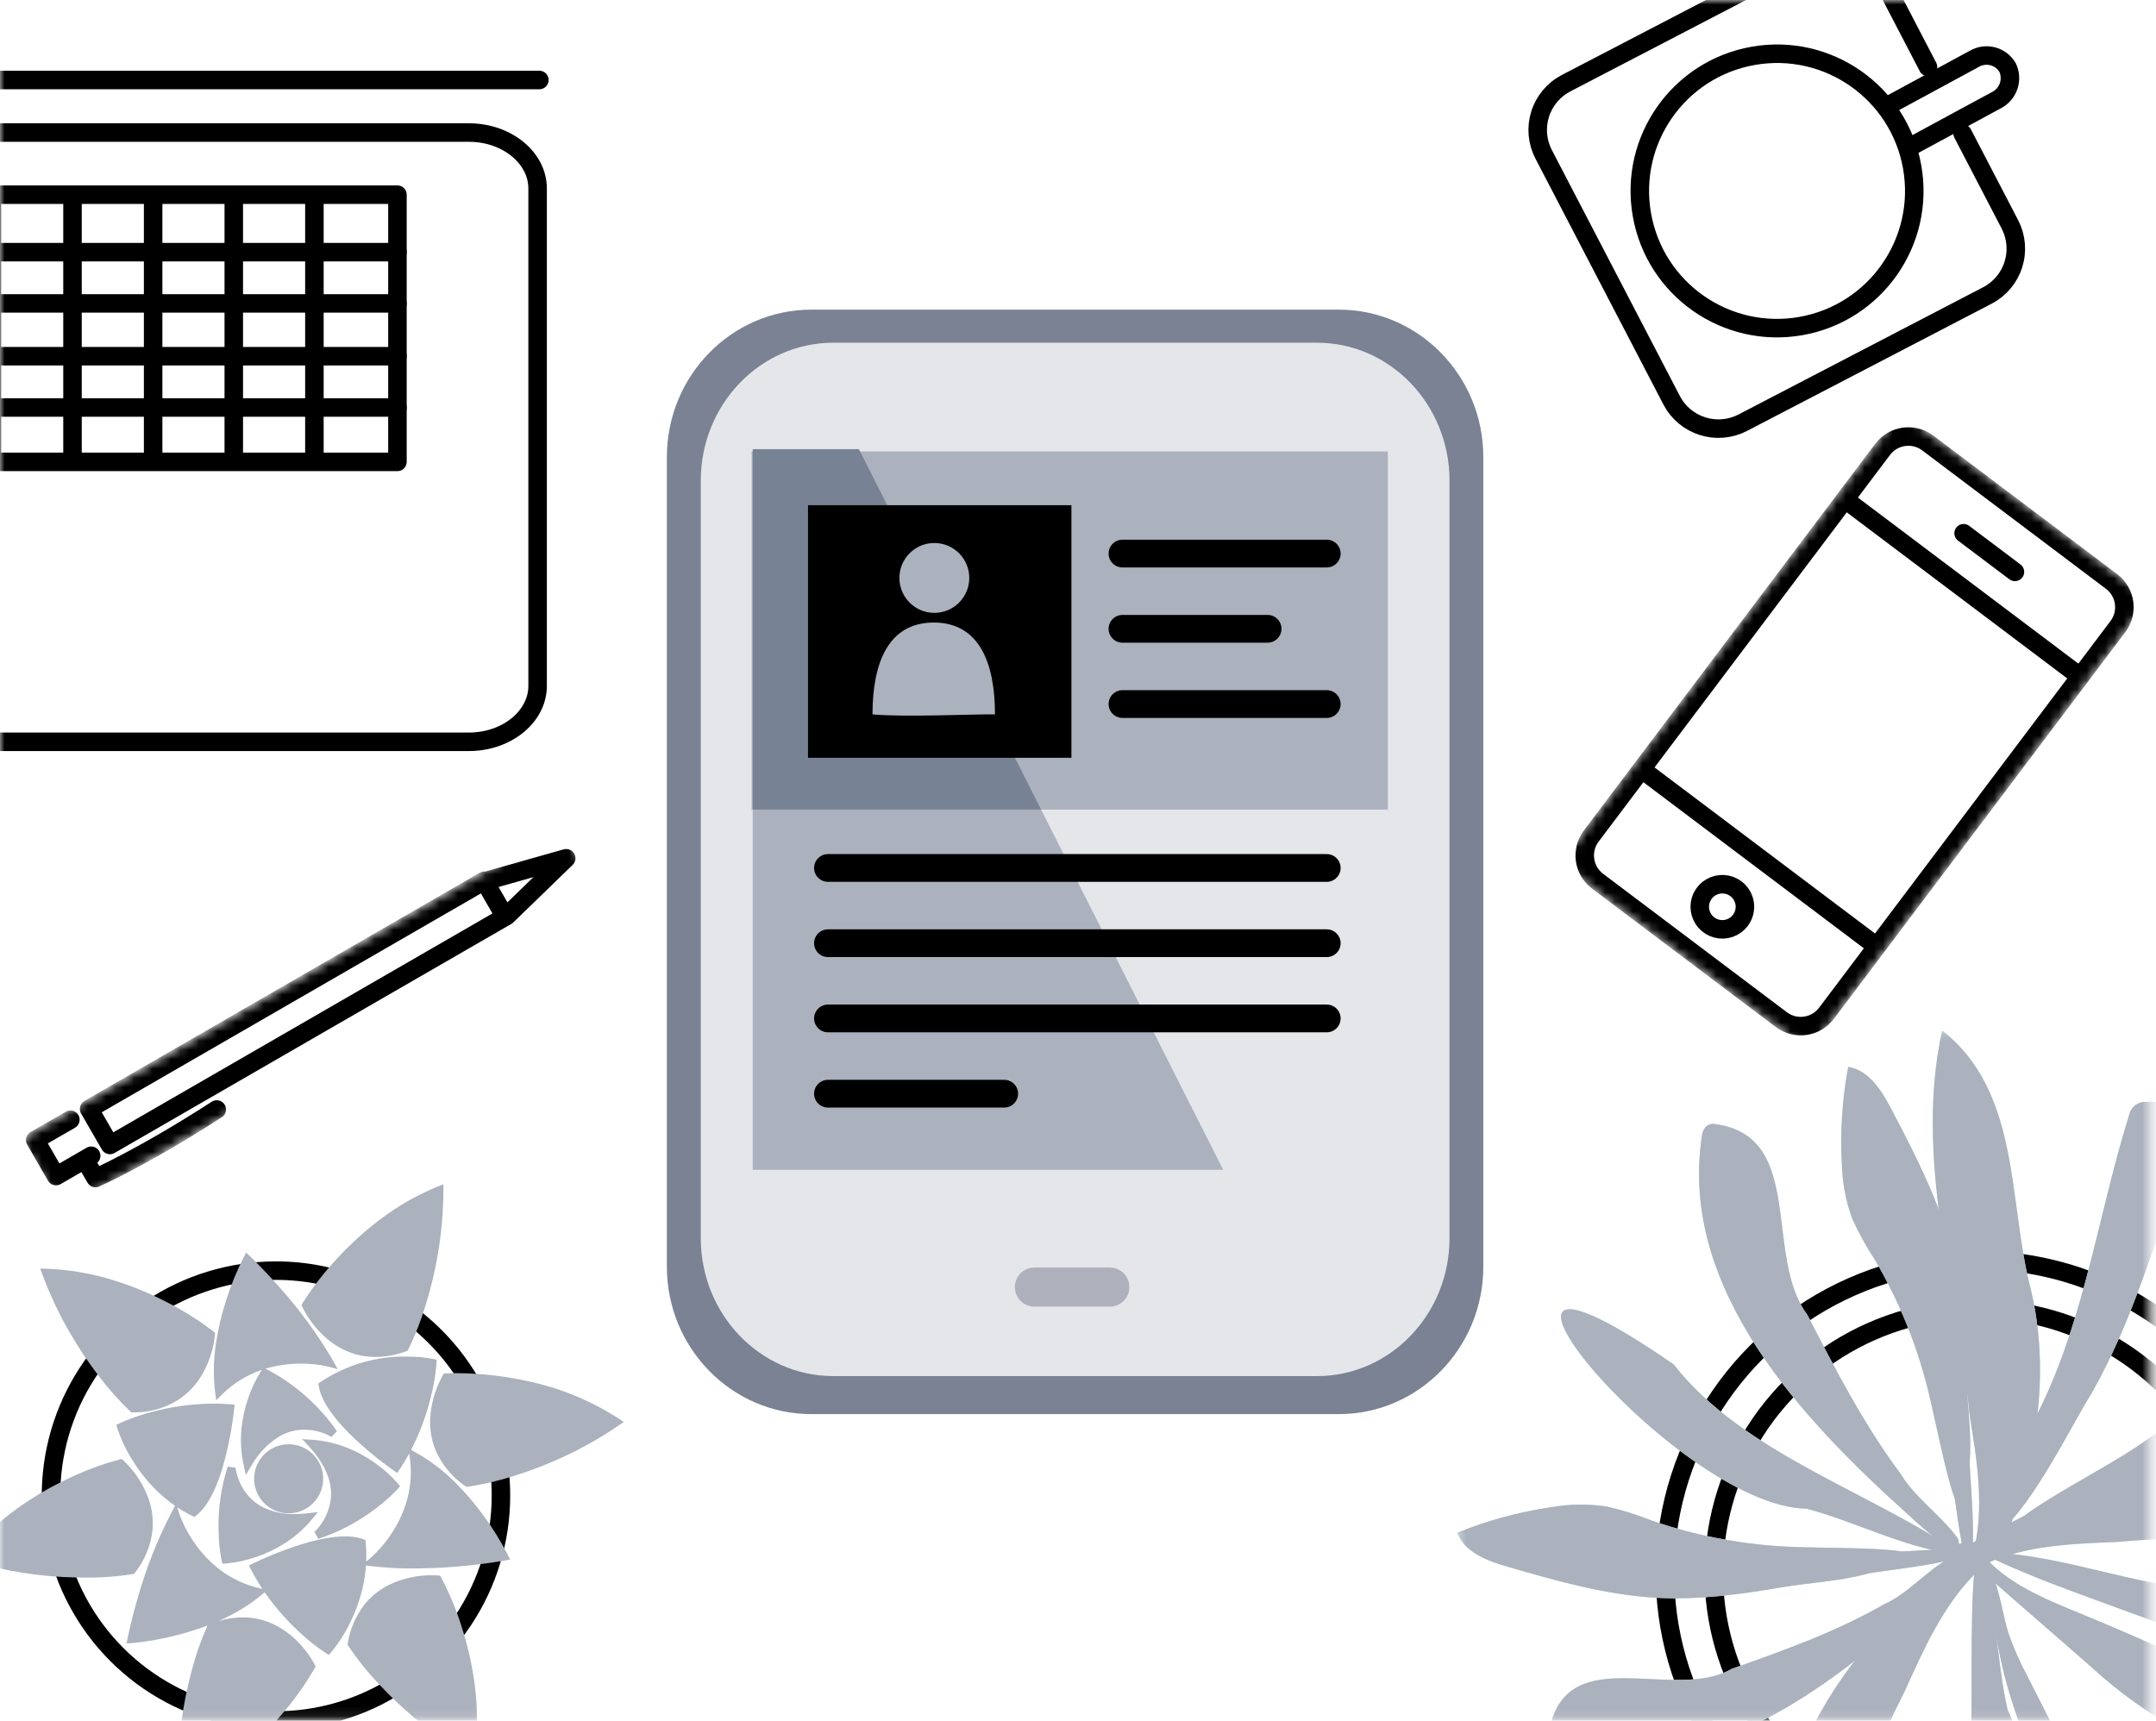 <svg width="233" height="186" viewBox="0 0 233 186" fill="none" xmlns="http://www.w3.org/2000/svg">
<mask id="mask0_49_446" style="mask-type:luminance" maskUnits="userSpaceOnUse" x="0" y="0" width="233" height="186">
<path d="M232.371 0H0V185.897H232.371V0Z" fill="white"/>
</mask>
<g mask="url(#mask0_49_446)">
<path d="M-9.314 8.647H58.29" stroke="black" stroke-width="2" stroke-linecap="round" stroke-linejoin="round"/>
<path d="M-9.314 27.256H42.952" stroke="black" stroke-width="2" stroke-linecap="round" stroke-linejoin="round"/>
<path d="M-9.314 21.044H42.952V49.924H-9.314" stroke="black" stroke-width="2" stroke-linecap="round" stroke-linejoin="round"/>
<path d="M-9.314 32.797H42.952" stroke="black" stroke-width="2" stroke-linecap="round" stroke-linejoin="round"/>
<path d="M-9.314 38.506H42.952" stroke="black" stroke-width="2" stroke-linecap="round" stroke-linejoin="round"/>
<path d="M-9.314 44.047H42.952" stroke="black" stroke-width="2" stroke-linecap="round" stroke-linejoin="round"/>
<path d="M-0.878 22.109V49.42" stroke="black" stroke-width="2" stroke-linecap="round" stroke-linejoin="round"/>
<path d="M7.836 22.109V49.42" stroke="black" stroke-width="2" stroke-linecap="round" stroke-linejoin="round"/>
<path d="M16.55 22.109V49.42" stroke="black" stroke-width="2" stroke-linecap="round" stroke-linejoin="round"/>
<path d="M25.264 22.109V49.42" stroke="black" stroke-width="2" stroke-linecap="round" stroke-linejoin="round"/>
<path d="M33.978 22.109V49.42" stroke="black" stroke-width="2" stroke-linecap="round" stroke-linejoin="round"/>
<path d="M-9.882 14.328H50.684C54.763 14.328 58.1 17.046 58.1 20.37V74.141C58.1 77.464 54.763 80.183 50.684 80.183H-9.503" stroke="black" stroke-width="2" stroke-linecap="round" stroke-linejoin="round"/>
<path d="M208.36 7.241L203.369 -2.353C202.67 -3.687 201.471 -4.69 200.035 -5.143C198.599 -5.596 197.042 -5.463 195.703 -4.771L169.233 9C167.899 9.699 166.896 10.898 166.443 12.334C165.99 13.771 166.123 15.328 166.815 16.666L180.662 43.279C181.361 44.613 182.56 45.616 183.996 46.069C185.432 46.523 186.989 46.389 188.328 45.698L214.799 31.926C216.132 31.227 217.135 30.028 217.588 28.592C218.041 27.155 217.907 25.598 217.216 24.261L212.103 14.433" stroke="black" stroke-width="2.001" stroke-linecap="round" stroke-linejoin="round"/>
<path d="M194.626 35.243C202.691 33.818 208.074 26.125 206.65 18.06C205.225 9.994 197.532 4.611 189.467 6.036C181.401 7.461 176.018 15.154 177.443 23.219C178.867 31.284 186.561 36.667 194.626 35.243Z" stroke="black" stroke-width="2.001" stroke-linecap="round" stroke-linejoin="round"/>
<path d="M206.267 15.962L215.733 10.839C216.361 10.526 216.84 9.98 217.069 9.317C217.298 8.654 217.258 7.928 216.957 7.294C216.781 6.997 216.548 6.737 216.272 6.529C215.995 6.321 215.68 6.17 215.345 6.084C215.01 5.998 214.661 5.978 214.319 6.027C213.976 6.076 213.647 6.192 213.349 6.368L203.912 11.481" stroke="black" stroke-width="2.001" stroke-linecap="round" stroke-linejoin="round"/>
<mask id="mask1_49_446" style="mask-type:luminance" maskUnits="userSpaceOnUse" x="2" y="89" width="64" height="42">
<path d="M6.634 130.86L65.224 97.032L60.767 89.312L2.177 123.14L6.634 130.86Z" fill="white"/>
</mask>
<g mask="url(#mask1_49_446)">
<path d="M11.879 123.761L54.586 99.103L52.337 95.207L9.63 119.865L11.879 123.761Z" stroke="black" stroke-width="2" stroke-linecap="round" stroke-linejoin="round"/>
<path d="M7.606 121.033L3.805 123.228L6.054 127.124L9.855 124.929" stroke="black" stroke-width="2" stroke-linecap="round" stroke-linejoin="round"/>
<path d="M9.266 125.505L10.323 127.335C10.323 127.335 15.37 125.13 23.425 119.928" stroke="black" stroke-width="2" stroke-linecap="round" stroke-linejoin="round"/>
<path d="M54.767 98.999L61.189 92.772L52.109 95.339" stroke="black" stroke-width="2" stroke-linecap="round" stroke-linejoin="round"/>
</g>
<mask id="mask2_49_446" style="mask-type:luminance" maskUnits="userSpaceOnUse" x="168" y="44" width="65" height="70">
<path d="M232.355 64.751L205.363 44.414L168.492 93.351L195.484 113.688L232.355 64.751Z" fill="white"/>
</mask>
<g mask="url(#mask2_49_446)">
<path d="M228.195 62.848L208.339 47.887C206.801 46.728 204.615 47.036 203.456 48.574L171.965 90.37C170.806 91.908 171.113 94.095 172.651 95.254L192.507 110.214C194.045 111.373 196.232 111.065 197.39 109.527L228.881 67.731C230.04 66.193 229.733 64.007 228.195 62.848Z" stroke="black" stroke-width="2.001" stroke-linecap="round" stroke-linejoin="round"/>
<path d="M199.503 54.068L224.691 73.045" stroke="black" stroke-width="2.001" stroke-linecap="round" stroke-linejoin="round"/>
<path d="M177.524 83.239L202.712 102.217" stroke="black" stroke-width="2.001" stroke-linecap="round" stroke-linejoin="round"/>
<path d="M188.08 99.49C187.788 99.874 187.389 100.164 186.934 100.322C186.478 100.48 185.985 100.5 185.518 100.378C185.051 100.256 184.631 99.999 184.31 99.638C183.99 99.278 183.783 98.831 183.716 98.353C183.65 97.875 183.726 97.388 183.936 96.954C184.146 96.519 184.48 96.157 184.896 95.912C185.312 95.668 185.791 95.552 186.273 95.579C186.755 95.607 187.217 95.776 187.603 96.067C187.859 96.26 188.075 96.502 188.238 96.778C188.401 97.055 188.507 97.361 188.552 97.679C188.596 97.997 188.577 98.321 188.496 98.632C188.415 98.942 188.273 99.234 188.08 99.49Z" stroke="black" stroke-width="2.001" stroke-linecap="round" stroke-linejoin="round"/>
<path d="M212.208 57.638L217.755 61.817" stroke="black" stroke-width="2.001" stroke-linecap="round" stroke-linejoin="round"/>
</g>
<path d="M54.138 161.659C54.138 166.467 52.712 171.168 50.041 175.166C47.369 179.165 43.572 182.281 39.13 184.121C34.687 185.961 29.799 186.443 25.082 185.505C20.366 184.567 16.034 182.251 12.634 178.851C9.233 175.45 6.918 171.118 5.98 166.402C5.042 161.686 5.523 156.797 7.363 152.355C9.203 147.912 12.32 144.115 16.318 141.443C20.316 138.772 25.017 137.346 29.826 137.346C33.018 137.346 36.18 137.975 39.13 139.197C42.079 140.418 44.76 142.209 47.017 144.467C49.275 146.725 51.066 149.405 52.288 152.355C53.51 155.304 54.138 158.466 54.138 161.659Z" stroke="black" stroke-width="2" stroke-linecap="round" stroke-linejoin="round"/>
<path d="M19.264 193.118C19.182 190.803 19.293 188.485 19.596 186.188C19.839 184.34 20.203 182.509 20.684 180.709C21.114 179.023 21.684 177.377 22.388 175.786L22.429 175.702C21.366 176.105 20.282 176.448 19.181 176.729C17.562 177.155 15.912 177.449 14.247 177.608L13.678 177.649L13.787 177.09C13.791 177.07 14.168 175.155 14.938 172.537C15.832 169.399 17.041 166.36 18.547 163.467L18.924 162.77C18.194 162.264 17.509 161.695 16.877 161.071C15.932 160.135 15.1 159.093 14.396 157.965C13.675 156.843 13.097 155.636 12.677 154.37L12.572 154.016L12.904 153.855C13.89 153.406 14.91 153.036 15.955 152.747C18.388 152.042 20.911 151.698 23.444 151.724C23.934 151.733 24.431 151.758 24.91 151.798L25.352 151.835L25.308 152.276C25.129 153.884 24.851 155.481 24.476 157.056C23.655 160.483 22.559 162.754 21.215 163.802L20.999 163.971L20.753 163.849C20.202 163.575 19.668 163.267 19.156 162.926L19.346 163.545C19.792 164.8 20.422 165.982 21.215 167.052C21.965 168.087 22.868 169.002 23.892 169.766C25.129 170.679 26.54 171.328 28.037 171.674L28.358 171.748C27.9 171.06 27.48 170.348 27.099 169.614L26.895 169.22L27.292 169.023C27.354 168.993 28.834 168.261 30.825 167.526C33.521 166.531 35.748 166.042 37.444 166.074C38.052 166.072 38.656 166.17 39.232 166.364L39.489 166.458L39.517 166.731C39.585 167.416 39.604 168.105 39.575 168.793L39.924 168.514C40.925 167.636 41.791 166.615 42.493 165.483C43.178 164.404 43.695 163.227 44.026 161.992C44.419 160.506 44.501 158.955 44.269 157.436L44.22 157.114C43.907 157.691 43.561 158.276 43.175 158.852L42.929 159.22L42.565 158.969C41.242 158.035 39.979 157.022 38.781 155.933C36.175 153.558 34.717 151.501 34.447 149.819L34.404 149.548L34.629 149.392C37.453 147.497 40.801 146.535 44.2 146.641C45.082 146.646 45.962 146.732 46.829 146.897L47.19 146.977L47.171 147.346C47.073 148.589 46.868 149.821 46.556 151.028C46.07 153.004 45.354 154.917 44.425 156.727L44.907 156.989C46.448 157.848 47.863 158.916 49.112 160.161C50.253 161.286 51.297 162.503 52.236 163.801C53.23 165.147 54.112 166.572 54.874 168.062L55.123 168.576L54.562 168.681C51.049 169.281 47.489 169.567 43.925 169.536C42.661 169.517 41.399 169.434 40.144 169.288L39.553 169.217C39.5 169.982 39.389 170.742 39.223 171.491C38.932 172.788 38.492 174.047 37.911 175.243C37.344 176.45 36.627 177.582 35.779 178.612L35.535 178.889L35.222 178.693C34.183 178.005 33.205 177.228 32.301 176.37C30.92 175.088 29.68 173.661 28.605 172.114L28.218 172.436C26.85 173.55 25.336 174.471 23.717 175.172L23.572 175.237C24.478 174.955 25.422 174.817 26.371 174.826C27.55 174.845 28.71 175.133 29.762 175.669C30.642 176.121 31.444 176.711 32.138 177.417C32.883 178.157 33.514 179.005 34.009 179.931L34.109 180.133L34.001 180.331C32.964 182.123 31.757 183.811 30.395 185.372C29.056 186.943 27.578 188.391 25.98 189.698C24.122 191.226 22.071 192.505 19.881 193.502L19.291 193.766L19.264 193.118ZM50.637 189.807C48.635 188.641 46.734 187.311 44.953 185.829C43.519 184.638 42.165 183.354 40.899 181.986C39.703 180.724 38.615 179.363 37.645 177.92L37.555 177.775L37.585 177.608C37.826 176.132 38.419 174.736 39.313 173.537C40.038 172.603 40.964 171.845 42.023 171.319C43.518 170.597 45.163 170.239 46.823 170.273C47.145 170.278 47.338 170.298 47.346 170.299L47.57 170.323L47.68 170.52C48.643 172.353 49.427 174.274 50.02 176.258C50.634 178.229 51.071 180.251 51.325 182.3C51.626 184.688 51.613 187.105 51.287 189.491L51.196 190.13L50.637 189.807ZM8.355 170.517C4.43 170.454 0.533 169.841 -3.222 168.697L-3.84 168.508L-3.433 168.006C-1.906 166.146 -0.141 164.493 1.816 163.09C3.49 161.883 5.27 160.829 7.133 159.94C8.992 159.027 10.934 158.295 12.933 157.755L13.152 157.703L13.321 157.851C14.387 158.851 15.238 160.059 15.819 161.4C16.357 162.617 16.588 163.947 16.493 165.275C16.324 166.992 15.667 168.625 14.599 169.98L14.497 170.117L14.33 170.147C12.597 170.421 10.843 170.548 9.089 170.526C8.851 170.524 8.606 170.521 8.355 170.517ZM23.946 168.666C23.749 167.645 23.641 166.609 23.623 165.569C23.549 163.186 23.88 160.808 24.602 158.535L25.451 158.633C25.578 159.527 25.905 160.38 26.407 161.131C26.877 161.837 27.51 162.42 28.252 162.832C29.305 163.385 30.478 163.669 31.667 163.658C32.204 163.665 32.742 163.637 33.275 163.573L34.358 163.446L33.661 164.285C32.804 165.309 31.789 166.19 30.653 166.894C29.711 167.479 28.703 167.953 27.652 168.306C26.601 168.673 25.508 168.907 24.399 169.003L24.03 169.022L23.946 168.666ZM33.98 165.597C35.023 164.589 35.661 163.234 35.773 161.788C35.87 160.009 35.071 158.183 33.398 156.36L32.661 155.556L33.749 155.631C35.082 155.725 36.391 156.031 37.627 156.537C38.654 156.958 39.629 157.496 40.532 158.141C41.447 158.777 42.278 159.526 43.007 160.369L43.239 160.656L42.995 160.932C42.283 161.69 41.507 162.385 40.675 163.009C38.788 164.466 36.666 165.592 34.401 166.339L33.98 165.597ZM31.161 163.577C30.174 163.568 29.231 163.169 28.538 162.466C27.845 161.764 27.459 160.815 27.463 159.829C27.467 158.842 27.862 157.897 28.562 157.201C29.261 156.505 30.207 156.114 31.194 156.114C32.181 156.114 33.127 156.505 33.827 157.201C34.526 157.897 34.921 158.842 34.925 159.829C34.93 160.815 34.543 161.764 33.85 162.466C33.157 163.169 32.214 163.568 31.227 163.577H31.161ZM50.26 160.618C48.837 159.645 47.721 158.284 47.047 156.697C46.56 155.459 46.383 154.12 46.531 152.798C46.685 151.344 47.135 149.937 47.853 148.664L47.969 148.472L48.194 148.457C48.219 148.457 48.819 148.416 49.846 148.434C52.312 148.483 54.767 148.781 57.173 149.323C60.624 150.064 63.911 151.427 66.874 153.345L67.413 153.702L66.879 154.068C64.967 155.376 62.949 156.522 60.846 157.495C59.154 158.278 57.413 158.95 55.634 159.507C53.98 160.045 52.284 160.444 50.563 160.699L50.394 160.719L50.26 160.618ZM26.334 158.364C26.046 157.059 25.967 155.718 26.102 154.388C26.215 153.285 26.455 152.198 26.818 151.15C27.169 150.093 27.651 149.083 28.252 148.145L28.305 148.069C26.681 148.616 25.205 149.528 23.989 150.735L23.366 151.351L23.25 150.482C23.037 148.731 23.067 146.958 23.338 145.215C23.576 143.631 23.945 142.07 24.442 140.547C24.945 138.951 25.577 137.399 26.333 135.906L26.601 135.403L27.017 135.794C27.031 135.807 28.449 137.148 30.252 139.197C32.428 141.628 34.352 144.272 35.996 147.09L36.5 147.992L35.502 147.723C34.606 147.516 33.691 147.408 32.771 147.4C31.389 147.37 30.011 147.554 28.685 147.946L28.796 147.998C29.725 148.465 30.611 149.011 31.445 149.632C33.378 151.029 35.059 152.744 36.417 154.704L35.822 155.316C34.956 154.827 33.983 154.559 32.989 154.536C32 154.518 31.025 154.774 30.172 155.275C28.903 156.074 27.856 157.18 27.13 158.492L26.568 159.427L26.334 158.364ZM14.07 152.555C12.812 151.353 11.657 150.049 10.616 148.655C9.484 147.175 8.45 145.622 7.52 144.007C6.363 142 5.376 139.9 4.569 137.729L4.344 137.122L4.99 137.141C7.395 137.226 9.78 137.626 12.082 138.33C14.057 138.929 15.976 139.703 17.813 140.644C19.667 141.567 21.427 142.667 23.07 143.928L23.244 144.071L23.229 144.295C23.081 145.75 22.637 147.159 21.924 148.435C21.282 149.6 20.364 150.592 19.252 151.321C17.785 152.229 16.089 152.697 14.364 152.67H14.194L14.07 152.555ZM40.423 146.674C39.203 146.656 38.004 146.35 36.925 145.782C36.025 145.303 35.212 144.676 34.519 143.929C33.771 143.141 33.148 142.243 32.673 141.267L32.581 141.06L32.697 140.866C33.803 139.116 35.075 137.475 36.495 135.969C37.894 134.451 39.426 133.061 41.073 131.817C42.991 130.361 45.09 129.163 47.318 128.251L47.918 128.01V128.656C47.91 130.973 47.709 133.286 47.318 135.569C47.004 137.407 46.569 139.222 46.019 141.003C45.524 142.67 44.891 144.294 44.125 145.855L44.046 146.006L43.886 146.064C42.823 146.457 41.701 146.664 40.568 146.677L40.423 146.674Z" fill="#ABB1BD"/>
<path d="M241.981 165.585C242.865 171.165 242.074 176.881 239.709 182.011C237.345 187.14 233.512 191.454 228.695 194.405C223.879 197.357 218.295 198.814 212.651 198.592C207.007 198.37 201.555 196.48 196.985 193.159C192.415 189.839 188.932 185.238 186.977 179.939C185.022 174.639 184.682 168.879 186.001 163.386C187.319 157.893 190.237 152.915 194.385 149.081C198.533 145.246 203.725 142.728 209.304 141.844C216.786 140.659 224.432 142.495 230.56 146.947C236.688 151.4 240.796 158.104 241.981 165.585Z" stroke="black" stroke-width="2" stroke-linecap="round" stroke-linejoin="round"/>
<path d="M247.192 164.76C248.239 171.37 247.303 178.142 244.501 184.22C241.699 190.298 237.158 195.408 231.452 198.905C225.746 202.402 219.131 204.128 212.443 203.865C205.756 203.602 199.297 201.363 193.883 197.429C188.468 193.495 184.342 188.044 182.026 181.765C179.709 175.487 179.307 168.662 180.869 162.155C182.432 155.647 185.889 149.749 190.803 145.206C195.718 140.663 201.869 137.68 208.479 136.633C217.342 135.229 226.401 137.404 233.661 142.679C240.921 147.954 245.788 155.896 247.192 164.76Z" stroke="black" stroke-width="2" stroke-linecap="round" stroke-linejoin="round"/>
<mask id="mask3_49_446" style="mask-type:luminance" maskUnits="userSpaceOnUse" x="150" y="103" width="126" height="125">
<path d="M258.843 103.637L150.382 120.816L167.348 227.935L275.809 210.756L258.843 103.637Z" fill="white"/>
</mask>
<g mask="url(#mask3_49_446)">
<path d="M206.23 163.728C194.75 153.435 181.422 139.301 183.918 122.855C183.984 122.007 184.506 121.35 185.367 121.508C195.175 122.832 190.555 135.785 195.335 142.151C198.351 148.031 201.417 153.955 205.365 159.263C206.927 161.887 209.943 163.955 211.596 166.312C212.572 169.716 206.902 164.353 206.229 163.728" fill="#C0E2E2"/>
<path d="M207.745 173.303C197.364 182.804 183.327 193.475 168.596 188.351C168.413 188.323 168.237 188.258 168.081 188.159C167.924 188.059 167.79 187.929 167.687 187.775C167.584 187.622 167.514 187.448 167.481 187.266C167.448 187.084 167.454 186.897 167.497 186.717C169.574 177.377 180.94 183.999 187.154 180.386C192.768 178.409 198.427 176.392 203.605 173.413C206.13 172.322 208.279 169.721 210.569 168.497C213.75 168.104 208.371 172.751 207.742 173.303" fill="#C0E2E2"/>
<path d="M213.23 167.968C214.516 163.039 213.661 157.915 212.861 152.94C211.431 139.252 206.869 125.158 209.887 111.391C218.302 117.965 217.033 129.64 219.353 138.894C221.859 148.888 219.905 158.995 215.827 168.552" fill="#C0E2E2"/>
<path d="M213.496 170.062C209.995 173.546 207.906 178.245 205.855 182.791C199.669 194.92 195.481 208.926 186.113 218.94C183.625 209.324 190.66 200.199 193.885 191.335C197.368 181.762 204.065 174.281 211.968 168.302" fill="#C0E2E2"/>
<path d="M214.622 169.022C218.986 167.03 223.929 166.865 228.723 166.678C241.769 165.494 255.773 166.962 268.071 161.898C260.377 155.75 249.71 158.922 240.639 158.546C230.844 158.14 221.766 161.629 213.596 166.868" fill="#C0E2E2"/>
<path d="M218.831 155.327C225.118 144.456 226.442 132.183 230.108 120.486C230.194 120.086 230.418 119.729 230.74 119.478C231.063 119.226 231.463 119.096 231.872 119.109C236.092 118.77 238.302 122.715 235.889 125.904C232.839 134.21 230.489 142.799 226.032 150.613C223.815 154.148 218.806 164.403 215.497 165.792C214.011 164.492 218.175 156.81 218.828 155.324" fill="#C0E2E2"/>
<path d="M195.24 163.078C180.702 162.832 152.486 127.886 180.871 147.481C188.408 157.12 202.092 161.206 212.034 168.049C206.411 167.62 200.68 164.505 195.24 163.078Z" fill="#C0E2E2"/>
<path d="M216.96 184.823C223.476 197.82 205.576 239.015 209.793 204.78C214.846 193.634 212.126 179.615 213.586 167.634C215.81 172.817 215.705 179.339 216.96 184.821" fill="#C0E2E2"/>
<path d="M234.803 171.449C252.757 170.385 288.183 204.13 252.809 186.348C243.341 177.016 226.376 174.015 213.986 167.808C220.936 167.744 228.065 170.46 234.806 171.451" fill="#C0E2E2"/>
<path d="M192.382 171.604C188.035 172.351 183.629 172.935 179.224 172.716C173.697 172.441 168.315 170.911 163 169.373C160.79 168.734 158.288 167.831 157.487 165.674C160.742 164.353 164.144 163.429 167.62 162.922C169.588 162.575 171.598 162.545 173.575 162.832C175.278 163.215 176.947 163.736 178.565 164.39C183.541 166.092 188.742 167.045 193.998 167.218C196.543 167.322 202.888 167.277 205.36 167.683C205.933 167.778 212.297 167.085 212.359 167.855C212.44 168.869 202.678 169.862 201.899 170.081C198.853 170.933 195.497 171.067 192.383 171.603" fill="#C0E2E2"/>
<path d="M232.461 160.695C236.764 159.152 241.038 157.437 244.915 155.024C249.776 151.996 253.879 147.955 257.922 143.936C259.603 142.266 261.416 140.22 261.068 137.942C257.464 138.437 253.93 139.351 250.537 140.664C248.587 141.353 246.756 142.339 245.107 143.588C243.76 144.777 242.51 146.072 241.368 147.459C237.7 151.46 233.474 154.909 228.82 157.701C226.571 159.074 220.811 162.235 218.777 163.836C218.306 164.205 212.208 166.817 212.534 167.515C212.965 168.437 222.286 164.376 223.1 164.172C226.277 163.375 229.379 161.8 232.461 160.695" fill="#C0E2E2"/>
<path d="M212.474 148.351C212.345 143.943 212.043 139.508 210.954 135.234C209.587 129.871 207.02 124.902 204.458 119.996C203.392 117.956 202.01 115.683 199.738 115.326C199.089 118.779 198.857 122.297 199.049 125.805C199.099 127.802 199.468 129.778 200.141 131.659C200.855 133.252 201.697 134.784 202.66 136.24C205.316 140.78 207.282 145.688 208.496 150.805C209.103 153.278 210.317 159.506 211.206 161.849C211.41 162.393 211.996 168.767 212.763 168.674C213.773 168.552 212.809 158.786 212.869 157.98C213.101 154.826 212.566 151.511 212.474 148.351Z" fill="#C0E2E2"/>
<path d="M214.089 167.852C216.8 171.168 220.984 172.83 224.945 174.46C232.698 177.649 240.293 181.209 247.884 184.766C249.414 185.399 250.847 186.242 252.143 187.271C253.555 188.505 254.54 190.153 255.837 191.509C257.044 192.768 258.524 193.773 259.551 195.183C260.488 196.476 260.991 198.032 260.989 199.629C259.393 200.001 257.734 200.007 256.136 199.648C254.538 199.288 253.041 198.572 251.759 197.553C250.328 196.399 249.221 194.897 247.887 193.633C243.629 189.592 237.507 188.283 232.498 185.224C230.158 183.702 227.95 181.986 225.899 180.093L214.502 170.152" fill="#C0E2E2"/>
<path d="M213.322 167.561C215.06 171.889 215.486 176.643 216.646 181.176C217.891 186.042 219.974 190.63 221.507 195.408C223.069 200.275 224.222 205.631 227.77 209.145C229.239 210.505 230.904 211.638 232.708 212.507C235.448 213.944 238.283 215.19 241.193 216.238C241.218 214.812 240.868 213.404 240.177 212.156C239.487 210.907 238.48 209.863 237.259 209.126C236.08 208.462 234.751 208.147 233.613 207.4C231.858 206.245 230.797 204.219 229.815 202.284C226.24 195.244 222.666 188.204 219.093 181.165C218.295 179.691 217.619 178.155 217.071 176.572C216.454 174.62 216.222 172.545 215.475 170.643" fill="#C0E2E2"/>
<path d="M214.324 168.28C214.381 168.641 214.331 169.01 214.178 169.342C214.026 169.673 213.778 169.952 213.467 170.143C213.156 170.334 212.795 170.428 212.431 170.414C212.066 170.4 211.714 170.278 211.418 170.063C211.123 169.849 210.898 169.551 210.772 169.209C210.645 168.866 210.624 168.494 210.709 168.139C210.795 167.785 210.983 167.463 211.252 167.216C211.52 166.968 211.856 166.806 212.216 166.749C212.699 166.672 213.193 166.791 213.589 167.079C213.985 167.366 214.25 167.799 214.326 168.282" fill="#C0E2E2"/>
</g>
<mask id="mask4_49_446" style="mask-type:luminance" maskUnits="userSpaceOnUse" x="150" y="103" width="126" height="125">
<path d="M258.843 103.637L150.382 120.816L167.348 227.935L275.809 210.756L258.843 103.637Z" fill="white"/>
</mask>
<g mask="url(#mask4_49_446)">
<path d="M206.23 163.728C194.75 153.435 181.422 139.301 183.918 122.855C183.984 122.007 184.506 121.35 185.367 121.508C195.175 122.832 190.555 135.785 195.335 142.151C198.351 148.031 201.417 153.955 205.365 159.263C206.927 161.887 209.943 163.955 211.596 166.312C212.572 169.716 206.902 164.353 206.229 163.728" fill="#ABB1BD"/>
<path d="M207.745 173.303C197.364 182.804 183.327 193.475 168.596 188.351C168.413 188.323 168.237 188.258 168.081 188.159C167.924 188.059 167.79 187.929 167.687 187.775C167.584 187.622 167.514 187.448 167.481 187.266C167.448 187.084 167.454 186.897 167.497 186.717C169.574 177.377 180.94 183.999 187.154 180.386C192.768 178.409 198.427 176.392 203.605 173.413C206.13 172.322 208.279 169.721 210.569 168.497C213.75 168.104 208.371 172.751 207.742 173.303" fill="#ABB1BD"/>
<path d="M213.23 167.968C214.516 163.039 213.661 157.915 212.861 152.94C211.431 139.252 206.869 125.158 209.887 111.391C218.302 117.965 217.033 129.64 219.353 138.894C221.859 148.888 219.905 158.995 215.827 168.552" fill="#ABB1BD"/>
<path d="M213.496 170.062C209.995 173.546 207.906 178.245 205.855 182.791C199.669 194.92 195.481 208.926 186.113 218.94C183.625 209.324 190.66 200.199 193.885 191.335C197.368 181.762 204.065 174.281 211.968 168.302" fill="#ABB1BD"/>
<path d="M214.622 169.022C218.986 167.03 223.929 166.865 228.723 166.678C241.769 165.494 255.773 166.962 268.071 161.898C260.377 155.75 249.71 158.922 240.639 158.546C230.844 158.14 221.766 161.629 213.596 166.868" fill="#ABB1BD"/>
<path d="M218.831 155.327C225.118 144.456 226.442 132.183 230.108 120.486C230.194 120.086 230.418 119.729 230.74 119.478C231.063 119.226 231.463 119.096 231.872 119.109C236.092 118.77 238.302 122.715 235.889 125.904C232.839 134.21 230.489 142.799 226.032 150.613C223.815 154.148 218.806 164.403 215.497 165.792C214.011 164.492 218.175 156.81 218.828 155.324" fill="#ABB1BD"/>
<path d="M195.24 163.078C180.702 162.832 152.486 127.886 180.871 147.481C188.408 157.12 202.092 161.206 212.034 168.049C206.411 167.62 200.68 164.505 195.24 163.078Z" fill="#ABB1BD"/>
<path d="M216.96 184.823C223.476 197.82 205.576 239.015 209.793 204.78C214.846 193.634 212.126 179.615 213.586 167.634C215.81 172.817 215.705 179.339 216.96 184.821" fill="#ABB1BD"/>
<path d="M234.803 171.449C252.757 170.385 288.183 204.13 252.809 186.348C243.341 177.016 226.376 174.015 213.986 167.808C220.936 167.744 228.065 170.46 234.806 171.451" fill="#ABB1BD"/>
<path d="M192.382 171.604C188.035 172.351 183.629 172.935 179.224 172.716C173.697 172.441 168.315 170.911 163 169.373C160.79 168.734 158.288 167.831 157.487 165.674C160.742 164.353 164.144 163.429 167.62 162.922C169.588 162.575 171.598 162.545 173.575 162.832C175.278 163.215 176.947 163.736 178.565 164.39C183.541 166.092 188.742 167.045 193.998 167.218C196.543 167.322 202.888 167.277 205.36 167.683C205.933 167.778 212.297 167.085 212.359 167.855C212.44 168.869 202.678 169.862 201.899 170.081C198.853 170.933 195.497 171.067 192.383 171.603" fill="#ABB1BD"/>
<path d="M232.461 160.695C236.764 159.152 241.038 157.437 244.915 155.024C249.776 151.996 253.879 147.955 257.922 143.936C259.603 142.266 261.416 140.22 261.068 137.942C257.464 138.437 253.93 139.351 250.537 140.664C248.587 141.353 246.756 142.339 245.107 143.588C243.76 144.777 242.51 146.072 241.368 147.459C237.7 151.46 233.474 154.909 228.82 157.701C226.571 159.074 220.811 162.235 218.777 163.836C218.306 164.205 212.208 166.817 212.534 167.515C212.965 168.437 222.286 164.376 223.1 164.172C226.277 163.375 229.379 161.8 232.461 160.695" fill="#ABB1BD"/>
<path d="M212.474 148.351C212.345 143.943 212.043 139.508 210.954 135.234C209.587 129.871 207.02 124.902 204.458 119.996C203.392 117.956 202.01 115.683 199.738 115.326C199.089 118.779 198.857 122.297 199.049 125.805C199.099 127.802 199.468 129.778 200.141 131.659C200.855 133.252 201.697 134.784 202.66 136.24C205.316 140.78 207.282 145.688 208.496 150.805C209.103 153.278 210.317 159.506 211.206 161.849C211.41 162.393 211.996 168.767 212.763 168.674C213.773 168.552 212.809 158.786 212.869 157.98C213.101 154.826 212.566 151.511 212.474 148.351Z" fill="#ABB1BD"/>
<path d="M214.089 167.852C216.8 171.168 220.984 172.83 224.945 174.46C232.698 177.649 240.293 181.209 247.884 184.766C249.414 185.399 250.847 186.242 252.143 187.271C253.555 188.505 254.54 190.153 255.837 191.509C257.044 192.768 258.524 193.773 259.551 195.183C260.488 196.476 260.991 198.032 260.989 199.629C259.393 200.001 257.734 200.007 256.136 199.648C254.538 199.288 253.041 198.572 251.759 197.553C250.328 196.399 249.221 194.897 247.887 193.633C243.629 189.592 237.507 188.283 232.498 185.224C230.158 183.702 227.95 181.986 225.899 180.093L214.502 170.152" fill="#ABB1BD"/>
<path d="M213.322 167.561C215.06 171.889 215.486 176.643 216.646 181.176C217.891 186.042 219.974 190.63 221.507 195.408C223.069 200.275 224.222 205.631 227.77 209.145C229.239 210.505 230.904 211.638 232.708 212.507C235.448 213.944 238.283 215.19 241.193 216.238C241.218 214.812 240.868 213.404 240.177 212.156C239.487 210.907 238.48 209.863 237.259 209.126C236.08 208.462 234.751 208.147 233.613 207.4C231.858 206.245 230.797 204.219 229.815 202.284C226.24 195.244 222.666 188.204 219.093 181.165C218.295 179.691 217.619 178.155 217.071 176.572C216.454 174.62 216.222 172.545 215.475 170.643" fill="#ABB1BD"/>
<path d="M214.324 168.28C214.381 168.641 214.331 169.01 214.178 169.342C214.026 169.673 213.778 169.952 213.467 170.143C213.156 170.334 212.795 170.428 212.431 170.414C212.066 170.4 211.714 170.278 211.418 170.063C211.123 169.849 210.898 169.551 210.772 169.209C210.645 168.866 210.624 168.494 210.709 168.139C210.795 167.785 210.983 167.463 211.252 167.216C211.52 166.968 211.856 166.806 212.216 166.749C212.699 166.672 213.193 166.791 213.589 167.079C213.985 167.366 214.25 167.799 214.326 168.282" fill="#ABB1BD"/>
</g>
<path d="M144.695 33.471H87.676C79.07 33.471 72.069 40.616 72.069 49.398V136.926C72.069 145.708 79.07 152.854 87.676 152.854H144.695C153.301 152.854 160.302 145.709 160.302 136.926V49.398C160.302 40.615 153.301 33.471 144.695 33.471Z" fill="#7A8293"/>
<path d="M142.336 37.045H90.046C82.154 37.045 75.733 43.729 75.733 51.947V133.842C75.733 142.06 82.154 148.745 90.046 148.745H142.336C150.228 148.745 156.649 142.06 156.649 133.842V51.947C156.649 43.729 150.228 37.045 142.336 37.045Z" fill="#E4E6EA"/>
<path d="M81.226 48.798H149.985V87.761H81.226V48.798Z" fill="#ABB1BD"/>
<path d="M92.821 48.548L132.191 126.446H81.346V48.548H92.821Z" fill="#788295"/>
<path d="M81.226 87.51H149.985V126.474H81.226V87.51Z" fill="#E4E6EA"/>
<path d="M81.346 126.446V87.51H112.513L132.191 126.446H81.346Z" fill="#ABB1BD"/>
<path d="M121.306 59.836H143.382" stroke="black" stroke-width="3" stroke-linecap="round"/>
<path d="M121.306 67.969H136.991" stroke="black" stroke-width="3" stroke-linecap="round"/>
<path d="M121.306 76.102H143.382" stroke="black" stroke-width="3" stroke-linecap="round"/>
<path d="M89.479 93.82H143.382" stroke="black" stroke-width="3" stroke-linecap="round"/>
<path d="M89.478 101.953H143.382" stroke="black" stroke-width="3" stroke-linecap="round"/>
<path d="M89.479 110.086H143.382" stroke="black" stroke-width="3" stroke-linecap="round"/>
<path d="M89.479 118.219H108.526" stroke="black" stroke-width="3" stroke-linecap="round"/>
<path d="M119.938 137.012H111.788C111.228 137.012 110.691 137.234 110.294 137.631C109.898 138.027 109.676 138.564 109.676 139.124C109.676 139.684 109.898 140.222 110.294 140.618C110.691 141.014 111.228 141.236 111.788 141.236H119.938C120.499 141.236 121.036 141.014 121.432 140.618C121.828 140.222 122.051 139.684 122.051 139.124C122.051 138.564 121.828 138.027 121.432 137.631C121.036 137.234 120.499 137.012 119.938 137.012Z" fill="#ACB1BC"/>
<path d="M115.788 54.608H87.322V81.911H115.788V54.608Z" fill="black"/>
<path d="M100.974 66.246C103.059 66.246 104.75 64.555 104.75 62.47C104.75 60.385 103.059 58.694 100.974 58.694C98.889 58.694 97.198 60.385 97.198 62.47C97.198 64.555 98.889 66.246 100.974 66.246Z" fill="#ABB1BD"/>
<path d="M100.911 67.292C105.874 67.292 107.528 71.736 107.528 77.219C105.176 77.186 97.689 77.539 94.293 77.219C94.293 71.736 95.948 67.292 100.911 67.292Z" fill="#ABB1BD"/>
</g>
</svg>
